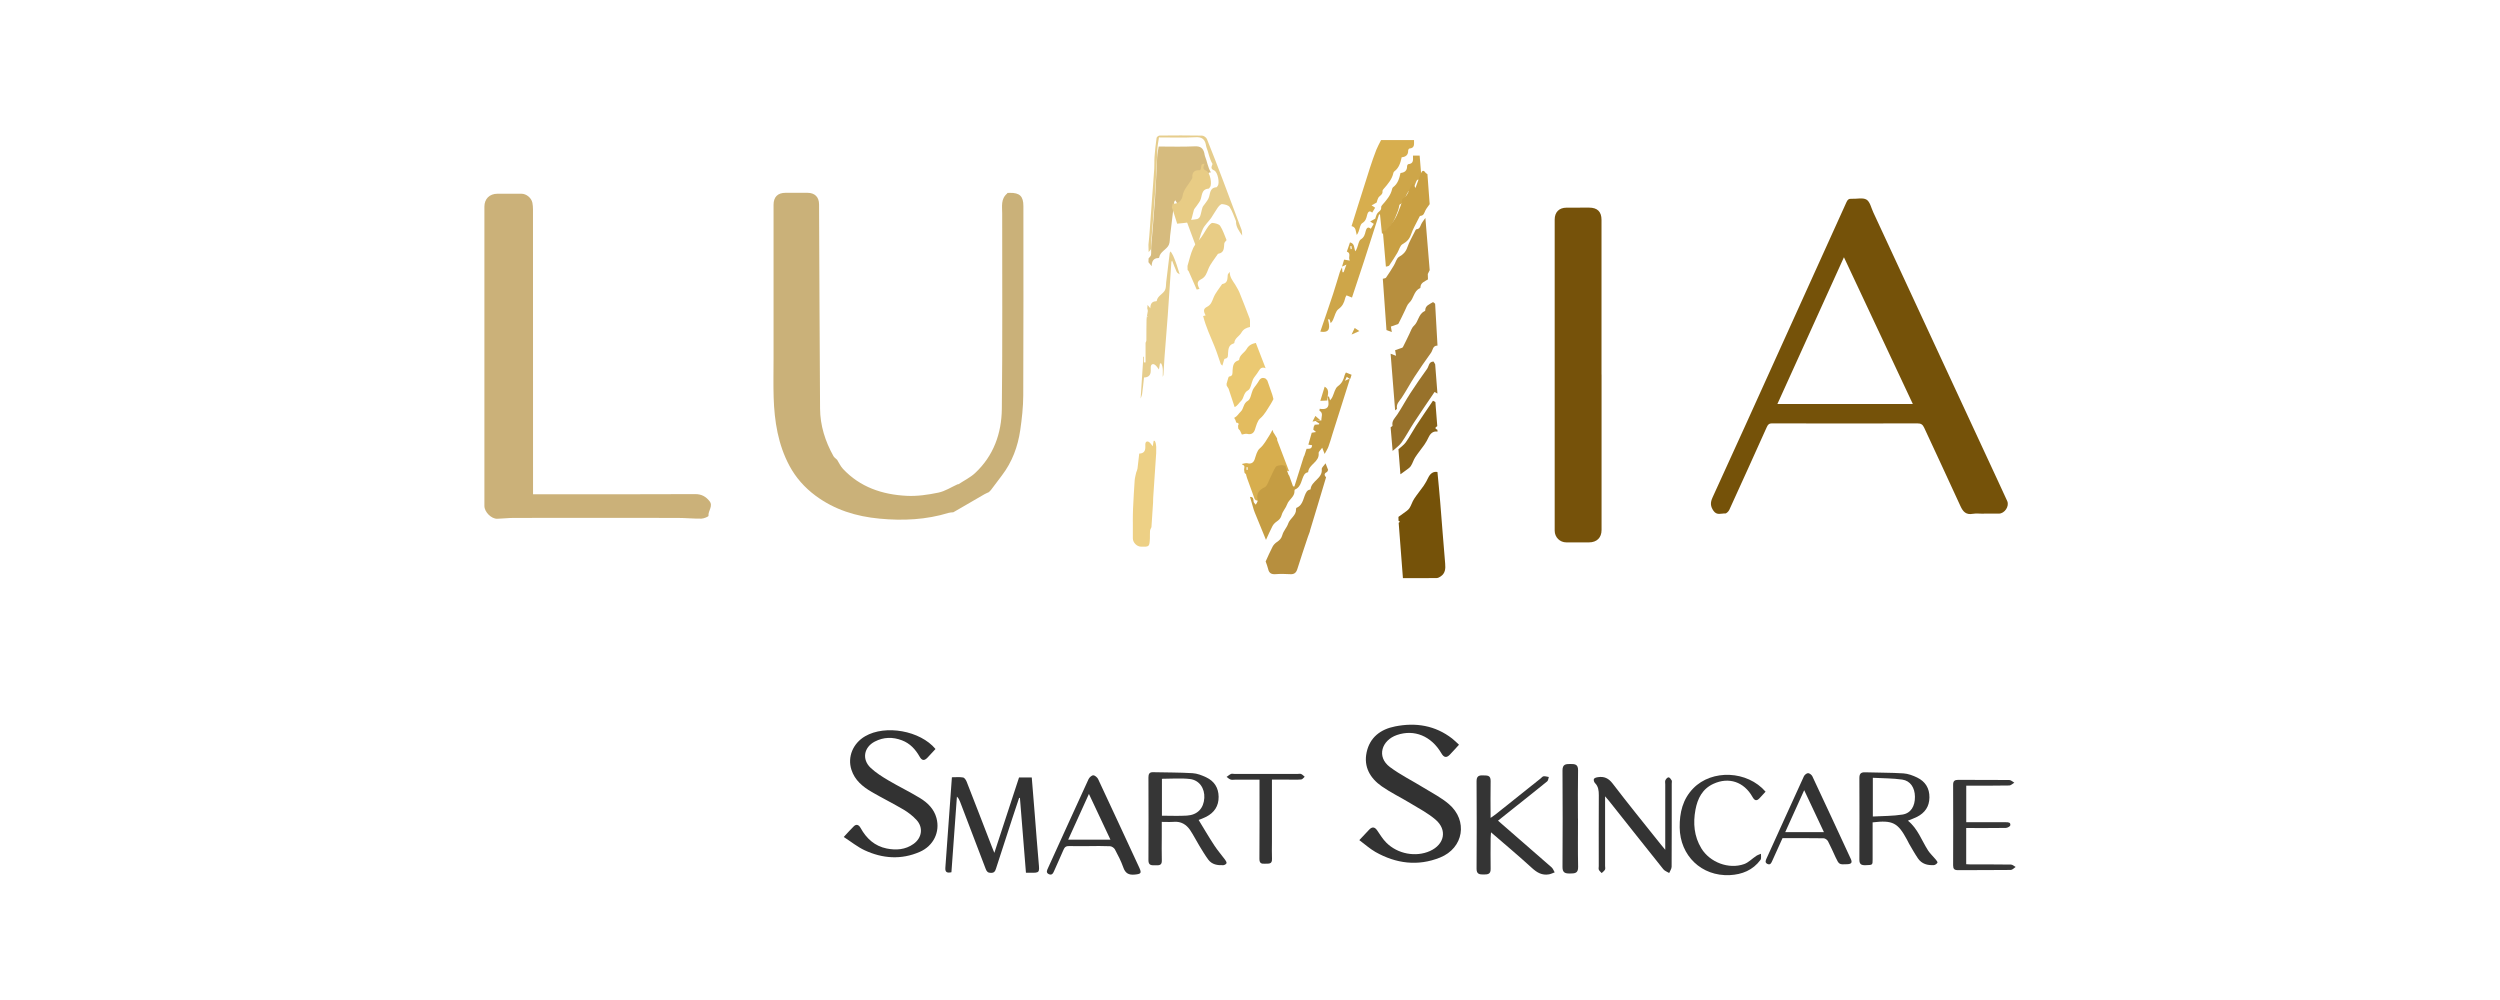 <svg width="200" height="80" viewBox="0 0 200 80" fill="none" xmlns="http://www.w3.org/2000/svg">
<path d="M76.63 38.746C76.65 38.746 76.674 38.738 76.694 38.73C77.134 38.438 77.622 38.202 78.002 37.85C79.487 36.469 80.123 34.672 80.147 32.716C80.207 27.502 80.171 22.287 80.175 17.073C80.175 16.509 80.051 15.909 80.579 15.476C80.588 15.468 80.579 15.452 80.584 15.436C80.651 15.436 80.719 15.432 80.784 15.428C81.58 15.416 81.872 15.7 81.872 16.493C81.872 21.543 81.884 26.597 81.86 31.647C81.856 32.568 81.752 33.492 81.62 34.408C81.428 35.725 80.976 36.953 80.159 38.026C79.859 38.418 79.567 38.814 79.271 39.206L79.111 39.37C78.995 39.426 78.875 39.471 78.763 39.535C78.106 39.911 77.454 40.295 76.798 40.675C76.622 40.779 76.442 40.879 76.262 40.983C76.142 40.995 76.018 40.991 75.901 41.027C74.089 41.583 72.236 41.671 70.359 41.491C68.49 41.315 66.77 40.787 65.241 39.654C64.369 39.006 63.664 38.21 63.164 37.278C62.248 35.577 61.952 33.708 61.892 31.795C61.86 30.771 61.884 29.746 61.884 28.722C61.884 24.608 61.884 20.498 61.884 16.385C61.884 15.757 62.216 15.424 62.848 15.424C63.428 15.424 64.008 15.424 64.589 15.424C65.189 15.424 65.525 15.765 65.525 16.357C65.549 21.799 65.569 27.245 65.605 32.688C65.613 34.044 66.017 35.305 66.674 36.485C66.742 36.605 66.87 36.685 66.97 36.785C67.122 37.029 67.242 37.302 67.438 37.51C68.811 38.978 70.587 39.566 72.524 39.666C73.368 39.711 74.237 39.583 75.069 39.41C75.609 39.298 76.102 38.97 76.618 38.738L76.63 38.746Z" fill="#CAB179"/>
<path d="M42.643 39.541H43.578C47.596 39.541 51.611 39.549 55.63 39.529C56.135 39.529 56.477 39.736 56.759 40.089C57.077 40.483 56.636 40.864 56.679 41.266C56.687 41.326 56.31 41.489 56.111 41.492C55.471 41.501 54.831 41.433 54.191 41.433C49.826 41.425 45.458 41.429 41.093 41.433C40.656 41.433 40.215 41.492 39.777 41.501C39.304 41.512 38.756 40.96 38.752 40.479C38.748 39.942 38.752 39.406 38.752 38.873C38.752 31.428 38.752 23.982 38.752 16.533C38.752 15.909 39.161 15.503 39.789 15.499C40.433 15.499 41.073 15.499 41.717 15.499C42.111 15.499 42.516 15.833 42.592 16.223C42.623 16.394 42.639 16.569 42.639 16.74C42.639 24.173 42.643 31.606 42.643 39.04C42.643 39.187 42.643 39.334 42.643 39.537V39.541Z" fill="#CBB179"/>
<path d="M108.75 67.206C109.066 66.868 109.3 66.61 109.545 66.36C109.783 66.119 109.987 66.156 110.178 66.439C110.407 66.772 110.619 67.126 110.902 67.409C111.81 68.325 113.271 68.588 114.4 68.08C115.565 67.555 115.803 66.389 114.837 65.565C114.229 65.045 113.496 64.666 112.805 64.245C112.052 63.787 111.248 63.404 110.532 62.901C109.612 62.255 109.083 61.352 109.329 60.19C109.587 58.983 110.449 58.342 111.606 58.113C113.259 57.784 114.812 58.029 116.177 59.087C116.365 59.233 116.527 59.403 116.719 59.578C116.465 59.857 116.236 60.115 115.994 60.365C115.724 60.648 115.516 60.615 115.312 60.265C114.504 58.879 113.142 58.325 111.756 58.8C110.532 59.22 110.099 60.548 111.194 61.364C112.039 61.997 113.005 62.468 113.904 63.025C114.583 63.442 115.307 63.812 115.907 64.324C117.451 65.644 117.098 67.843 115.203 68.604C113.434 69.316 111.681 69.091 110.032 68.155C109.587 67.901 109.204 67.551 108.75 67.214V67.206Z" fill="#323232"/>
<path d="M74.842 59.918C74.616 60.163 74.41 60.389 74.195 60.615C73.942 60.879 73.755 60.856 73.571 60.535C73.237 59.945 72.801 59.47 72.154 59.225C71.418 58.945 70.687 58.961 69.986 59.324C69.105 59.78 68.933 60.753 69.656 61.431C70.074 61.822 70.572 62.136 71.07 62.431C71.901 62.921 72.774 63.342 73.598 63.844C74.21 64.216 74.724 64.717 74.919 65.449C75.214 66.548 74.689 67.666 73.582 68.149C72.104 68.796 70.606 68.689 69.166 68.019C68.595 67.751 68.09 67.341 67.5 66.958C67.822 66.613 68.055 66.345 68.308 66.1C68.504 65.912 68.699 65.966 68.852 66.245C69.319 67.088 69.982 67.689 70.939 67.881C71.69 68.03 72.429 67.981 73.084 67.513C73.755 67.034 73.881 66.207 73.326 65.602C73.027 65.276 72.659 64.989 72.276 64.763C71.445 64.273 70.579 63.844 69.745 63.361C69.021 62.94 68.381 62.419 68.113 61.577C67.783 60.554 68.239 59.462 69.212 58.899C70.832 57.957 73.621 58.451 74.842 59.922V59.918Z" fill="#323232"/>
<path d="M91.875 20.98L91.887 20.672C91.954 20.581 92.065 20.498 92.08 20.399C92.112 20.19 92.08 19.973 92.096 19.763C92.195 18.476 92.317 17.188 92.404 15.897C92.479 14.787 92.511 13.677 92.574 12.571C92.59 12.299 92.649 12.03 92.692 11.722C93.66 11.722 94.616 11.754 95.568 11.707C96.034 11.683 96.255 11.849 96.35 12.267C96.365 12.342 96.373 12.425 96.401 12.496C96.575 12.923 96.622 13.393 96.875 13.792C96.508 13.764 96.721 14.123 96.555 14.258C96.192 14.234 95.951 14.364 95.99 14.799C95.994 14.854 95.939 14.917 95.907 14.973C95.69 15.36 95.347 15.656 95.272 16.154C95.228 16.438 94.967 16.77 94.545 16.714L94.486 16.991C94.41 16.797 94.34 16.6 94.253 16.414C94.193 16.288 94.11 16.169 94.023 16.019C93.964 16.11 93.941 16.13 93.937 16.154C93.826 17.054 93.719 17.959 93.609 18.863C93.577 19.112 93.605 19.384 93.502 19.598C93.32 19.981 92.807 20.123 92.732 20.605C92.732 20.62 92.689 20.644 92.669 20.644C92.266 20.652 92.14 20.913 92.136 21.296L91.879 20.98H91.875Z" fill="#D6BB7E"/>
<path d="M79.545 68.237C80.23 66.141 80.876 64.167 81.523 62.198H82.541C82.621 63.208 82.706 64.21 82.786 65.211C82.888 66.487 82.981 67.763 83.095 69.035C83.167 69.817 83.171 69.83 82.393 69.821C82.309 69.821 82.224 69.821 82.076 69.821L81.595 63.842L81.531 63.825C81.354 64.353 81.176 64.886 81.003 65.414C80.559 66.775 80.112 68.135 79.676 69.5C79.609 69.716 79.533 69.83 79.275 69.83C79.025 69.83 78.937 69.724 78.856 69.513C78.18 67.721 77.492 65.934 76.807 64.142C76.752 64.002 76.693 63.863 76.553 63.728C76.406 65.739 76.262 67.751 76.114 69.779C75.789 69.851 75.598 69.8 75.628 69.42C75.805 67.024 75.975 64.632 76.152 62.181C76.46 62.181 76.76 62.148 77.044 62.198C77.158 62.219 77.28 62.401 77.331 62.532C78.011 64.26 78.675 65.997 79.347 67.73C79.397 67.861 79.452 67.987 79.549 68.233L79.545 68.237Z" fill="#333333"/>
<path d="M90.625 41.735C90.631 41.384 90.625 41.029 90.644 40.678C90.68 39.93 90.721 39.181 90.773 38.436C90.788 38.226 90.85 38.02 90.893 37.811C90.93 37.7 90.985 37.592 91.001 37.478C91.053 37.081 91.093 36.68 91.139 36.286C91.464 36.28 91.626 36.115 91.626 35.793C91.626 35.71 91.626 35.627 91.626 35.544C91.632 35.343 91.758 35.266 91.912 35.356C92.036 35.426 92.113 35.581 92.218 35.704L92.294 35.263L92.384 35.269C92.547 35.574 92.489 35.916 92.495 36.246C92.415 37.444 92.331 38.642 92.254 39.843C92.245 39.967 92.254 40.09 92.245 40.216C92.205 40.869 92.159 41.519 92.116 42.172C92.076 42.271 92.011 42.366 92.002 42.468C91.983 42.662 92.002 42.862 91.993 43.059C91.953 43.752 91.95 43.752 91.26 43.731C90.942 43.721 90.628 43.398 90.628 43.072C90.628 42.625 90.628 42.181 90.628 41.735H90.625Z" fill="#EDD085"/>
<path d="M149.81 65.789C149.81 66.788 149.81 67.77 149.81 68.752C149.81 69.208 149.81 69.195 149.255 69.216C148.919 69.228 148.746 69.154 148.75 68.764C148.762 66.591 148.758 64.417 148.75 62.248C148.75 61.919 148.853 61.771 149.206 61.784C150.229 61.821 151.252 61.804 152.275 61.87C152.649 61.895 153.031 62.038 153.372 62.203C154.025 62.519 154.366 63.061 154.354 63.801C154.346 64.524 153.993 65.029 153.36 65.35C153.142 65.461 152.908 65.539 152.633 65.654C153.426 66.291 153.73 67.236 154.247 68.041C154.416 68.3 154.658 68.513 154.855 68.756C154.921 68.834 155.024 68.969 154.995 69.015C154.942 69.105 154.814 69.2 154.716 69.208C154.206 69.24 153.742 69.117 153.438 68.674C153.183 68.3 152.961 67.897 152.731 67.507C152.67 67.4 152.62 67.285 152.559 67.174C151.827 65.814 151.417 65.6 149.81 65.789ZM149.827 65.321C150.636 65.276 151.429 65.288 152.197 65.165C152.871 65.058 153.204 64.495 153.195 63.739C153.191 63.028 152.834 62.462 152.181 62.367C151.412 62.256 150.624 62.268 149.827 62.223V65.317V65.321Z" fill="#333333"/>
<path d="M95.891 65.598C96.312 66.286 96.711 66.974 97.148 67.638C97.407 68.037 97.729 68.4 98.013 68.787C98.071 68.865 98.145 68.993 98.12 69.059C98.087 69.137 97.955 69.211 97.861 69.215C97.403 69.236 96.958 69.166 96.666 68.775C96.402 68.42 96.18 68.037 95.949 67.662C95.698 67.25 95.48 66.814 95.212 66.41C94.907 65.961 94.487 65.701 93.91 65.747C93.609 65.771 93.305 65.751 92.942 65.751C92.942 66.167 92.942 66.562 92.942 66.958C92.942 67.584 92.925 68.206 92.946 68.832C92.963 69.244 92.711 69.228 92.431 69.224C92.147 69.224 91.871 69.256 91.875 68.82C91.887 66.612 91.883 64.408 91.875 62.2C91.875 61.936 91.941 61.767 92.242 61.776C93.296 61.8 94.351 61.792 95.401 61.854C95.776 61.874 96.159 62.027 96.501 62.188C97.14 62.492 97.482 63.02 97.49 63.745C97.498 64.486 97.144 65.009 96.497 65.343C96.279 65.458 96.04 65.537 95.896 65.594L95.891 65.598ZM92.954 65.257C93.655 65.257 94.305 65.289 94.952 65.248C95.801 65.195 96.295 64.667 96.345 63.839C96.39 63.065 95.945 62.406 95.183 62.319C94.454 62.237 93.704 62.303 92.954 62.303V65.257Z" fill="#363636"/>
<path d="M98.823 22.782C98.932 22.982 99.062 23.174 99.15 23.385C99.437 24.087 99.706 24.795 99.978 25.504C100.004 25.569 99.993 25.649 100 25.722V26.158C99.709 26.223 99.477 26.321 99.302 26.627C99.142 26.903 98.772 27.052 98.743 27.437C98.743 27.459 98.685 27.48 98.652 27.491C98.288 27.615 98.27 27.931 98.245 28.236C98.227 28.44 98.292 28.661 97.98 28.701C97.936 28.709 97.907 28.861 97.878 28.948C97.845 29.047 97.82 29.148 97.791 29.25C97.743 29.203 97.678 29.163 97.656 29.108C97.489 28.643 97.351 28.171 97.162 27.713C96.831 26.91 96.464 26.125 96.25 25.282L96.45 25.235C96.254 24.871 96.272 24.693 96.566 24.544C96.886 24.384 96.962 24.105 97.086 23.803C97.242 23.418 97.533 23.091 97.765 22.735C97.772 22.727 97.787 22.72 97.798 22.72C98.227 22.644 98.19 22.306 98.219 21.994C98.227 21.91 98.325 21.834 98.383 21.75C98.365 22.164 98.616 22.462 98.823 22.778V22.782Z" fill="#EDD085"/>
<path d="M119.839 65.652C121.303 66.927 122.718 68.15 124.125 69.386C124.239 69.487 124.296 69.653 124.375 69.789C124.226 69.842 124.081 69.916 123.928 69.947C123.371 70.048 122.964 69.811 122.556 69.439C121.513 68.487 120.43 67.576 119.282 66.585C119.269 66.805 119.251 66.94 119.251 67.076C119.251 67.887 119.234 68.698 119.251 69.509C119.265 69.956 118.997 69.956 118.677 69.96C118.344 69.96 118.121 69.925 118.125 69.491C118.143 67.159 118.138 64.828 118.125 62.501C118.125 62.115 118.287 62.014 118.633 62.032C118.949 62.045 119.26 61.988 119.251 62.483C119.23 63.438 119.247 64.394 119.247 65.433C119.422 65.31 119.541 65.235 119.65 65.148C120.851 64.192 122.048 63.237 123.244 62.281C123.323 62.216 123.402 62.111 123.49 62.102C123.626 62.089 123.766 62.137 123.906 62.159C123.867 62.277 123.858 62.444 123.775 62.509C122.863 63.254 121.934 63.986 121.013 64.718C120.636 65.021 120.26 65.323 119.839 65.656V65.652Z" fill="#343434"/>
<path d="M93.02 30.155C93.013 29.791 93.078 29.416 92.898 29.076L92.799 29.069L92.714 29.556C92.598 29.419 92.513 29.249 92.377 29.171C92.207 29.072 92.067 29.157 92.06 29.379C92.06 29.471 92.06 29.562 92.06 29.654C92.06 30.011 91.881 30.192 91.522 30.199C91.475 30.635 91.43 31.077 91.369 31.516C91.352 31.642 91.291 31.762 91.25 31.884C91.315 30.91 91.379 29.94 91.441 28.967C91.451 28.831 91.444 28.694 91.447 28.558L91.509 28.524V28.991H91.645V27.421C91.669 27.36 91.71 27.299 91.71 27.237C91.716 26.683 91.706 26.128 91.723 25.573C91.73 25.341 91.798 25.117 91.825 24.885C91.832 24.817 91.798 24.742 91.781 24.671L91.805 24.392L92.026 24.664C92.029 24.33 92.138 24.109 92.486 24.102C92.506 24.102 92.54 24.082 92.54 24.068C92.605 23.656 93.047 23.53 93.204 23.2C93.293 23.016 93.269 22.778 93.296 22.567C93.391 21.787 93.483 21.011 93.578 20.232C93.578 20.211 93.602 20.194 93.653 20.116C93.728 20.245 93.8 20.347 93.851 20.456C93.926 20.62 93.987 20.787 94.052 20.953C94.079 21.028 94.103 21.1 94.13 21.175C94.212 21.433 94.293 21.689 94.375 21.947C94.293 21.886 94.174 21.838 94.137 21.757C94.001 21.467 93.895 21.164 93.769 20.851C93.755 20.878 93.715 20.916 93.711 20.957C93.612 22.376 93.524 23.799 93.422 25.222C93.34 26.363 93.245 27.506 93.156 28.647C93.122 29.089 93.105 29.535 93.075 29.978C93.071 30.039 93.034 30.1 93.013 30.165L93.02 30.155ZM91.808 25.382C91.829 25.352 91.849 25.328 91.846 25.317C91.839 25.3 91.815 25.294 91.798 25.283L91.808 25.382Z" fill="#E6CD8C"/>
<path d="M133.22 67.975C133.22 66.155 133.22 64.454 133.22 62.753C133.22 62.638 133.19 62.51 133.233 62.413C133.28 62.315 133.399 62.183 133.484 62.187C133.569 62.187 133.671 62.323 133.73 62.425C133.769 62.489 133.739 62.591 133.739 62.681C133.739 64.9 133.743 67.12 133.73 69.335C133.73 69.505 133.603 69.671 133.535 69.841C133.378 69.743 133.182 69.68 133.071 69.544C131.613 67.724 130.167 65.895 128.717 64.067C128.641 63.969 128.555 63.88 128.407 63.705C128.407 63.935 128.407 64.071 128.407 64.207C128.407 65.895 128.407 67.583 128.407 69.276C128.407 69.378 128.441 69.493 128.398 69.573C128.339 69.68 128.224 69.756 128.135 69.846C128.058 69.76 127.956 69.684 127.909 69.582C127.871 69.497 127.901 69.386 127.901 69.284C127.901 67.396 127.892 65.504 127.905 63.616C127.905 63.246 127.871 62.914 127.594 62.638C127.522 62.566 127.475 62.391 127.514 62.315C127.556 62.234 127.714 62.191 127.828 62.175C128.33 62.094 128.683 62.255 129.015 62.689C130.265 64.326 131.566 65.925 132.85 67.537C132.948 67.656 133.046 67.775 133.216 67.979L133.22 67.975Z" fill="#333333"/>
<path d="M141.25 63.33C141.077 63.516 140.921 63.685 140.765 63.855C140.526 64.11 140.366 64.05 140.201 63.759C139.521 62.545 138.307 62.138 137.072 62.706C136.192 63.109 135.802 63.885 135.637 64.778C135.437 65.853 135.524 66.902 136.105 67.864C136.785 68.987 138.303 69.567 139.534 69.125C139.885 69 140.171 68.688 140.496 68.475C140.613 68.397 140.747 68.358 140.877 68.302C140.869 68.466 140.921 68.679 140.838 68.791C140.231 69.611 139.369 69.962 138.376 70.01C136.122 70.114 134.401 68.453 134.375 66.2C134.362 65.016 134.614 63.937 135.459 63.07C136.963 61.527 139.785 61.644 141.25 63.339V63.33Z" fill="#343434"/>
<path d="M87.145 67.689C86.612 67.689 86.075 67.702 85.542 67.685C85.295 67.676 85.172 67.76 85.079 67.984C84.846 68.544 84.582 69.09 84.344 69.645C84.256 69.847 84.168 70.054 83.903 69.931C83.661 69.816 83.758 69.623 83.842 69.442C84.921 67.073 85.995 64.699 87.083 62.334C87.149 62.193 87.334 62.025 87.462 62.025C87.594 62.025 87.784 62.193 87.85 62.329C88.955 64.686 90.047 67.051 91.144 69.416C91.347 69.856 91.276 69.918 90.783 69.966C90.294 70.015 90.025 69.861 89.862 69.389C89.686 68.891 89.439 68.412 89.189 67.945C89.122 67.826 88.937 67.702 88.801 67.698C88.255 67.672 87.704 67.685 87.154 67.685L87.145 67.689ZM87.114 63.514C86.541 64.774 86.004 65.958 85.454 67.174H88.836C88.259 65.95 87.709 64.774 87.114 63.514Z" fill="#333333"/>
<path d="M142.6 67.054C142.313 67.685 142.042 68.275 141.779 68.87C141.702 69.04 141.629 69.222 141.399 69.117C141.18 69.016 141.245 68.85 141.326 68.672C142.321 66.484 143.308 64.291 144.311 62.107C144.364 61.989 144.53 61.856 144.643 61.852C144.756 61.852 144.926 61.981 144.983 62.094C146.018 64.295 147.042 66.504 148.061 68.708C148.199 69.004 148.118 69.121 147.786 69.137C147.131 69.169 147.127 69.169 146.847 68.583C146.645 68.154 146.459 67.713 146.237 67.293C146.176 67.183 146.006 67.062 145.889 67.062C144.801 67.046 143.713 67.05 142.6 67.05V67.054ZM144.335 63.215C143.806 64.388 143.312 65.476 142.819 66.568H145.913C145.383 65.44 144.873 64.364 144.335 63.215Z" fill="#333333"/>
<path d="M157.296 66.242V69.137C157.416 69.145 157.532 69.153 157.648 69.153C158.722 69.153 159.8 69.149 160.875 69.165C161.002 69.165 161.126 69.289 161.25 69.357C161.122 69.441 160.994 69.592 160.863 69.596C159.449 69.612 158.039 69.604 156.625 69.612C156.346 69.612 156.25 69.508 156.25 69.229C156.258 67.076 156.258 64.924 156.25 62.775C156.25 62.464 156.386 62.388 156.665 62.388C158.023 62.396 159.381 62.388 160.739 62.4C160.875 62.4 161.01 62.539 161.146 62.615C161.01 62.691 160.879 62.835 160.743 62.839C159.748 62.859 158.754 62.851 157.76 62.851H157.3V65.778C157.48 65.778 157.664 65.778 157.843 65.778C158.718 65.778 159.593 65.778 160.467 65.778C160.647 65.778 160.863 65.778 160.823 66.026C160.807 66.114 160.595 66.23 160.467 66.234C159.421 66.25 158.375 66.242 157.288 66.242H157.296Z" fill="#363636"/>
<path d="M102.176 35.216C102.491 36.043 102.81 36.873 103.125 37.7C103.017 37.682 102.903 37.633 102.799 37.648C102.662 37.667 102.469 37.697 102.406 37.789C102.243 38.026 102.146 38.305 102.013 38.564C101.875 38.827 101.786 39.209 101.568 39.313C101.134 39.521 100.967 39.78 101.041 40.233C101.049 40.281 101.056 40.336 101.041 40.381C101.008 40.462 100.956 40.533 100.911 40.611C100.856 40.533 100.763 40.462 100.752 40.381C100.733 40.196 100.741 40.018 100.481 40.029C100.441 39.988 100.381 39.951 100.366 39.903C100.162 39.35 99.962 38.794 99.762 38.238L99.692 37.997C99.684 37.978 99.684 37.96 99.684 37.938L99.566 37.834L99.536 37.633C99.491 37.478 99.677 37.248 99.384 37.174C99.376 37.155 99.373 37.133 99.376 37.111C99.514 37.092 99.662 37.029 99.788 37.059C100.077 37.137 100.281 37.022 100.374 36.744C100.478 36.436 100.559 36.061 100.782 35.872C101.149 35.561 101.334 35.149 101.586 34.775C101.668 34.652 101.727 34.519 101.798 34.389L101.875 34.604L101.939 34.693L102.165 35.068L102.176 35.209V35.216ZM99.718 37.582H99.821L99.803 37.363H99.729L99.718 37.582Z" fill="#D7AE4E"/>
<path d="M101.755 62.37C101.755 64.064 101.755 65.722 101.755 67.379C101.755 67.821 101.739 68.266 101.759 68.703C101.783 69.168 101.469 69.077 101.194 69.097C100.904 69.117 100.753 69.057 100.753 68.711C100.769 66.716 100.761 64.72 100.761 62.728V62.374C100.093 62.374 99.453 62.374 98.813 62.374C98.694 62.374 98.562 62.402 98.455 62.366C98.336 62.326 98.236 62.231 98.125 62.155C98.24 62.076 98.348 61.976 98.475 61.917C98.554 61.881 98.658 61.913 98.753 61.913C100.439 61.913 102.129 61.913 103.814 61.913C103.91 61.913 104.013 61.885 104.093 61.921C104.2 61.968 104.284 62.064 104.375 62.139C104.284 62.215 104.196 62.354 104.097 62.358C103.751 62.386 103.401 62.37 103.055 62.37C102.63 62.37 102.2 62.37 101.755 62.37Z" fill="#333333"/>
<path d="M99.371 18.842C99.136 18.49 98.861 18.154 98.881 17.697C98.719 17.316 98.598 16.907 98.375 16.567C98.274 16.414 97.979 16.345 97.764 16.329C97.655 16.321 97.505 16.495 97.416 16.616C97.226 16.883 97.072 17.179 96.886 17.446C96.671 17.749 96.372 18.008 96.222 18.336C96.016 18.782 95.918 19.275 95.773 19.749C95.728 19.7 95.659 19.664 95.639 19.607C95.396 18.964 95.162 18.32 94.923 17.677C94.923 17.656 94.923 17.636 94.935 17.62C95.214 17.591 95.502 17.579 95.777 17.523C95.866 17.506 95.975 17.393 96.011 17.3C96.093 17.073 96.121 16.827 96.198 16.6C96.23 16.495 96.323 16.41 96.388 16.312C96.485 16.171 96.603 16.033 96.675 15.88C96.841 15.543 96.732 15.021 97.315 14.981C97.351 14.981 97.384 14.908 97.416 14.868C97.59 14.645 97.42 13.759 97.133 13.633C96.793 13.491 96.947 13.309 97.003 13.115C96.744 12.706 96.696 12.225 96.517 11.787C96.489 11.715 96.481 11.63 96.465 11.553C96.368 11.124 96.141 10.954 95.663 10.978C94.688 11.027 93.709 10.994 92.717 10.994C92.672 11.31 92.612 11.585 92.596 11.864C92.531 13.002 92.498 14.139 92.421 15.272C92.332 16.596 92.211 17.915 92.106 19.235C92.09 19.453 92.122 19.672 92.09 19.887C92.073 19.988 91.96 20.073 91.891 20.166L91.875 19.579C91.899 19.344 91.919 19.113 91.944 18.879C92.077 17.082 92.211 15.284 92.341 13.487C92.361 13.176 92.336 12.86 92.361 12.548C92.401 12.042 92.454 11.537 92.527 11.031C92.539 10.954 92.684 10.844 92.769 10.844C93.899 10.832 95.032 10.828 96.161 10.848C96.299 10.848 96.501 10.998 96.554 11.124C96.995 12.212 97.416 13.313 97.833 14.414C98.335 15.73 98.829 17.045 99.318 18.369C99.371 18.514 99.359 18.688 99.375 18.85L99.371 18.842Z" fill="#E6CD8C"/>
<path d="M126.24 65.483C126.24 66.771 126.221 68.06 126.25 69.348C126.259 69.866 125.993 69.876 125.606 69.881C125.218 69.886 124.995 69.823 125 69.358C125.015 66.781 125.019 64.204 125 61.632C125 61.143 125.252 61.119 125.62 61.119C125.978 61.119 126.255 61.129 126.245 61.623C126.221 62.911 126.235 64.199 126.235 65.488L126.24 65.483Z" fill="#363636"/>
<path d="M96.361 13.107C96.301 13.314 96.137 13.507 96.499 13.658C96.808 13.787 96.985 14.733 96.8 14.97C96.765 15.013 96.731 15.086 96.692 15.09C96.073 15.137 96.189 15.692 96.013 16.045C95.931 16.208 95.81 16.35 95.707 16.505C95.638 16.608 95.539 16.699 95.505 16.811C95.427 17.056 95.393 17.314 95.307 17.555C95.273 17.654 95.156 17.774 95.058 17.791C94.765 17.847 94.46 17.86 94.163 17.895C94.159 17.877 94.154 17.864 94.159 17.847C94.055 17.52 93.952 17.198 93.849 16.871C93.819 16.776 93.784 16.686 93.75 16.591L93.814 16.29C94.275 16.35 94.559 15.989 94.606 15.679C94.688 15.137 95.062 14.815 95.299 14.393C95.333 14.333 95.397 14.264 95.389 14.204C95.35 13.731 95.612 13.589 96.004 13.615C96.184 13.469 95.957 13.077 96.352 13.107H96.361Z" fill="#E8CC85"/>
<path d="M158.687 41.098C158.398 41.098 158.101 41.059 157.819 41.106C157.277 41.2 157.042 40.938 156.831 40.477C155.882 38.383 154.894 36.305 153.933 34.215C153.816 33.965 153.683 33.868 153.402 33.872C149.519 33.88 145.636 33.88 141.757 33.872C141.503 33.872 141.425 33.985 141.335 34.184C140.343 36.391 139.347 38.594 138.343 40.79C138.284 40.915 138.116 41.086 138.011 41.079C137.698 41.059 137.351 41.254 137.081 40.868C136.827 40.501 136.816 40.208 137.003 39.797C138.796 35.891 140.562 31.973 142.335 28.059C144.132 24.098 145.929 20.137 147.718 16.172C147.808 15.973 147.902 15.887 148.124 15.903C148.53 15.926 149.019 15.79 149.32 15.969C149.601 16.137 149.695 16.63 149.862 16.985C153.187 24.149 156.511 31.309 159.835 38.473C160.085 39.008 160.331 39.547 160.577 40.083C160.765 40.497 160.37 41.09 159.909 41.09C159.503 41.09 159.093 41.09 158.687 41.09V41.098ZM153.027 32.321C151.195 28.415 149.374 24.54 147.515 20.579C145.722 24.536 143.964 28.411 142.191 32.321H153.023H153.027Z" fill="#755209"/>
<path d="M114.995 37.756C115.072 38.571 115.154 39.382 115.219 40.197C115.354 41.827 115.47 43.456 115.613 45.082C115.648 45.495 115.628 45.862 115.254 46.113C115.161 46.175 115.049 46.24 114.945 46.244C114.065 46.256 113.18 46.252 112.234 46.252C112.118 44.761 112.006 43.294 111.894 41.827L111.999 41.738L111.883 41.66L111.875 41.352C112.018 41.247 112.165 41.151 112.304 41.043C112.458 40.923 112.643 40.819 112.748 40.664C112.902 40.436 112.972 40.151 113.126 39.915C113.362 39.552 113.644 39.22 113.891 38.865C114.034 38.66 114.153 38.436 114.261 38.208C114.428 37.864 114.686 37.698 114.995 37.76V37.756Z" fill="#755209"/>
<path d="M101.283 43.202L100.384 41.008L100.297 40.77C100.198 40.43 100.099 40.089 100 39.753C100.277 39.741 100.269 39.931 100.289 40.129C100.297 40.216 100.4 40.291 100.459 40.374C100.507 40.295 100.562 40.216 100.598 40.129C100.618 40.085 100.61 40.022 100.598 39.971C100.519 39.487 100.697 39.21 101.16 38.989C101.394 38.878 101.489 38.47 101.635 38.189C101.778 37.916 101.885 37.615 102.055 37.361C102.122 37.258 102.328 37.23 102.475 37.211C102.586 37.195 102.708 37.246 102.823 37.266L103.081 37.979L103.14 38.062C103.239 38.343 103.342 38.624 103.441 38.905L103.552 38.921C103.801 38.129 104.051 37.334 104.3 36.542L104.352 36.443L104.526 35.904C104.716 35.892 104.945 35.956 104.969 35.619L104.668 35.572L104.938 34.621L105.282 34.562L105.064 34.372L105.1 34.134L105.155 34.043C105.151 34.019 105.155 33.999 105.163 33.98L105.524 33.952L105.539 33.877L105.29 33.726C105.29 33.703 105.298 33.679 105.314 33.655L105.71 33.635C105.694 33.338 105.896 33.049 105.555 32.855L105.575 32.701C106.399 32.839 106.347 32.321 106.185 31.715L106.319 31.731L106.407 32.024C106.541 31.877 106.569 31.806 106.601 31.739C106.735 31.45 106.803 31.062 107.028 30.899C107.357 30.662 107.484 30.377 107.567 30.028C107.59 29.937 107.65 29.85 107.674 29.799L108.125 29.981L108.03 30.297C108.006 30.297 107.982 30.297 107.959 30.297L107.741 30.151L107.594 30.46L107.959 30.297L107.967 30.396C107.511 31.834 107.056 33.271 106.601 34.708C106.494 35.049 106.403 35.397 106.276 35.73C106.201 35.936 106.074 36.122 105.971 36.316L105.777 35.817C105.646 36.007 105.476 36.138 105.492 36.252C105.567 36.965 104.704 37.139 104.652 37.769C104.652 37.789 104.553 37.793 104.51 37.821C104.458 37.852 104.403 37.888 104.367 37.935C104.09 38.335 104.142 38.941 103.587 39.167C103.568 39.175 103.556 39.238 103.56 39.278C103.579 39.749 103.108 39.951 102.97 40.347C102.867 40.644 102.613 40.897 102.534 41.198C102.463 41.463 102.32 41.598 102.118 41.736C101.992 41.824 101.869 41.95 101.798 42.085C101.608 42.449 101.449 42.825 101.275 43.198L101.283 43.202Z" fill="#C59D43"/>
<path d="M108.172 23.81L107.722 23.628C107.694 23.68 107.634 23.763 107.615 23.858C107.528 24.21 107.405 24.491 107.077 24.728C106.851 24.89 106.784 25.278 106.65 25.567C106.618 25.634 106.594 25.705 106.456 25.851L106.369 25.559L106.234 25.543C106.396 26.148 106.448 26.666 105.625 26.528C105.969 25.523 106.317 24.518 106.65 23.506C106.843 22.92 107.009 22.327 107.195 21.738C107.235 21.615 107.306 21.504 107.362 21.385L107.397 21.777H107.488L107.714 21.168L107.362 21.33L107.528 20.768L107.987 20.848C107.82 20.571 108.129 20.274 107.749 20.124L107.998 19.392C108.378 19.479 108.319 19.819 108.414 20.104C108.497 20.013 108.532 19.918 108.568 19.823C108.663 19.59 108.695 19.261 108.865 19.151C109.138 18.98 109.189 18.751 109.252 18.502C109.324 18.213 109.454 18.114 109.664 18.304L109.901 17.908L109.612 17.718L110.02 17.493C110.071 17.37 110.103 17.133 110.237 17.006C110.38 16.876 110.518 16.797 110.494 16.575C110.487 16.512 110.55 16.429 110.601 16.374C110.934 15.994 111.266 15.618 111.373 15.104C111.384 15.056 111.416 15.001 111.452 14.973C111.824 14.696 111.942 14.293 112.041 13.838C112.354 13.81 112.575 13.664 112.567 13.292C112.567 13.237 112.623 13.138 112.662 13.134C113.137 13.09 113.03 12.738 113.038 12.45H113.572C113.631 13.189 113.691 13.897 113.75 14.605C113.703 14.57 113.635 14.542 113.604 14.491C113.473 14.281 113.362 14.372 113.295 14.526C113.157 14.858 113.042 15.199 112.892 15.598L112.729 15.262C112.405 15.606 112.425 16.136 111.978 16.366C111.93 16.389 111.934 16.508 111.915 16.583C111.887 16.682 111.867 16.785 111.828 16.88C111.701 17.192 111.594 17.521 111.424 17.805C111.234 18.114 110.985 18.391 110.748 18.668C110.72 18.703 110.621 18.676 110.554 18.68C110.502 18.173 110.451 17.667 110.4 17.161L110.324 17.153C109.921 18.403 109.525 19.657 109.118 20.907C108.805 21.872 108.481 22.833 108.161 23.798L108.172 23.81ZM108.129 19.692L108.018 19.7L108.054 19.934L108.137 19.922L108.125 19.689L108.129 19.692Z" fill="#CEA649"/>
<path d="M114.224 21.935L114.237 22.353C113.979 22.521 113.634 22.607 113.634 23.012C113.634 23.033 113.6 23.059 113.574 23.068C113.092 23.296 113.109 23.881 112.748 24.209C112.58 24.359 112.502 24.622 112.395 24.837C112.222 25.186 112.063 25.543 111.882 25.884C111.852 25.944 111.736 25.961 111.654 25.991C111.525 26.038 111.396 26.081 111.271 26.125L111.344 26.564L110.918 26.404C110.819 25.035 110.724 23.671 110.625 22.301C110.711 22.271 110.84 22.271 110.883 22.211C111.107 21.892 111.314 21.561 111.516 21.225C111.654 20.997 111.723 20.665 111.921 20.549C112.252 20.36 112.463 20.153 112.588 19.783C112.735 19.352 112.976 18.952 113.178 18.538C113.213 18.465 113.264 18.345 113.316 18.34C113.579 18.319 113.609 18.121 113.695 17.94C113.781 17.759 113.919 17.604 114.031 17.436C114.147 18.827 114.259 20.222 114.375 21.613L114.224 21.918V21.935Z" fill="#B78F3E"/>
<path d="M101.25 44.922C101.431 44.526 101.604 44.125 101.806 43.737C101.882 43.594 102.009 43.455 102.148 43.366C102.367 43.219 102.515 43.08 102.591 42.793C102.675 42.473 102.949 42.207 103.054 41.887C103.198 41.465 103.699 41.25 103.683 40.748C103.683 40.71 103.691 40.643 103.712 40.63C104.302 40.39 104.247 39.745 104.543 39.319C104.576 39.269 104.635 39.226 104.694 39.197C104.741 39.172 104.846 39.163 104.846 39.142C104.901 38.472 105.82 38.286 105.74 37.528C105.727 37.405 105.909 37.262 106.043 37.064L106.25 37.595L106.174 37.747C105.955 37.852 105.896 37.991 106.086 38.181C105.862 38.931 105.639 39.682 105.411 40.432C105.209 41.102 105.006 41.769 104.804 42.435L104.787 42.528L104.631 42.949C104.349 43.805 104.054 44.661 103.788 45.521C103.691 45.828 103.535 45.955 103.21 45.934C102.814 45.909 102.418 45.904 102.026 45.934C101.701 45.955 101.524 45.841 101.452 45.525C101.406 45.318 101.322 45.124 101.254 44.922H101.25Z" fill="#B78F3E"/>
<path d="M113.121 11.206C113.109 11.492 113.219 11.845 112.749 11.884C112.713 11.884 112.654 11.986 112.654 12.041C112.662 12.41 112.443 12.555 112.133 12.582C112.035 13.033 111.917 13.433 111.549 13.708C111.509 13.735 111.478 13.79 111.47 13.837C111.36 14.347 111.031 14.72 110.705 15.096C110.654 15.151 110.592 15.233 110.6 15.296C110.623 15.516 110.482 15.594 110.345 15.723C110.207 15.849 110.176 16.088 110.129 16.206L109.725 16.429L110.011 16.618L109.776 17.01C109.568 16.822 109.439 16.92 109.368 17.206C109.309 17.453 109.254 17.68 108.984 17.849C108.811 17.955 108.78 18.284 108.69 18.516C108.65 18.61 108.619 18.704 108.537 18.794C108.447 18.512 108.505 18.174 108.125 18.088C108.298 17.539 108.466 16.994 108.639 16.445C108.96 15.433 109.274 14.418 109.603 13.406C109.756 12.928 109.925 12.457 110.105 11.986C110.196 11.751 110.325 11.531 110.486 11.206H113.125H113.121Z" fill="#D7AE4E"/>
<path d="M111.25 28.3L111.684 28.463L111.61 28.015C111.737 27.971 111.873 27.928 112 27.879C112.079 27.849 112.197 27.831 112.232 27.77C112.417 27.419 112.579 27.059 112.754 26.704C112.864 26.485 112.939 26.217 113.114 26.064C113.482 25.73 113.465 25.134 113.956 24.901C113.982 24.888 114.018 24.862 114.018 24.844C114.018 24.432 114.368 24.344 114.632 24.173L114.706 24.204L114.811 24.305C114.873 25.419 114.939 26.533 115 27.647C114.61 27.642 114.632 28.015 114.482 28.221C114.026 28.853 113.583 29.493 113.158 30.147C112.803 30.695 112.496 31.274 112.136 31.818C111.952 32.094 111.684 32.309 111.759 32.695C111.763 32.726 111.662 32.783 111.61 32.827C111.491 31.318 111.368 29.814 111.25 28.305V28.3Z" fill="#A88138"/>
<path d="M114.366 16.341C114.251 16.513 114.11 16.672 114.022 16.857C113.933 17.043 113.902 17.25 113.633 17.268C113.58 17.268 113.527 17.396 113.492 17.471C113.284 17.895 113.037 18.306 112.886 18.748C112.758 19.128 112.542 19.34 112.202 19.534C111.999 19.649 111.928 19.993 111.787 20.227C111.579 20.568 111.367 20.912 111.137 21.239C111.093 21.301 110.965 21.305 110.872 21.332L110.625 18.483C110.7 18.483 110.811 18.509 110.841 18.47C111.106 18.156 111.385 17.851 111.597 17.507C111.791 17.189 111.906 16.822 112.047 16.473C112.091 16.367 112.114 16.252 112.144 16.142C112.167 16.058 112.162 15.925 112.215 15.899C112.71 15.643 112.692 15.051 113.054 14.666L113.235 15.042C113.403 14.591 113.531 14.212 113.686 13.845C113.757 13.673 113.88 13.571 114.03 13.805C114.066 13.858 114.136 13.889 114.194 13.933L114.375 16.345L114.366 16.341Z" fill="#C9A043"/>
<path d="M114.996 34.532C114.703 34.47 114.457 34.631 114.299 34.958C114.197 35.174 114.083 35.387 113.947 35.581C113.713 35.919 113.445 36.234 113.221 36.579C113.078 36.799 113.008 37.071 112.862 37.291C112.763 37.437 112.587 37.536 112.44 37.65C112.308 37.753 112.168 37.848 112.033 37.943C111.981 37.276 111.926 36.608 111.875 35.941C112.073 35.757 112.311 35.6 112.466 35.383C112.763 34.962 113.005 34.496 113.287 34.063C113.724 33.399 114.175 32.742 114.637 32.057L114.831 32.163C114.883 32.805 114.93 33.447 114.982 34.092C114.787 34.199 114.787 34.294 114.993 34.386L115 34.532H114.996Z" fill="#876219"/>
<path d="M115 31.487L114.764 31.358C114.203 32.191 113.655 32.983 113.125 33.794C112.782 34.319 112.488 34.885 112.127 35.397C111.94 35.66 111.651 35.852 111.41 36.074L111.25 34.186C111.303 34.141 111.406 34.088 111.401 34.052C111.326 33.66 111.597 33.442 111.784 33.161C112.15 32.609 112.461 32.021 112.822 31.465C113.254 30.801 113.704 30.146 114.167 29.509C114.319 29.3 114.296 28.917 114.693 28.926V28.935L114.813 29.144C114.875 29.924 114.933 30.703 114.996 31.487H115Z" fill="#98722B"/>
<path d="M105.968 30.931C106.447 31.202 106.165 31.618 106.188 32.041L105.625 32.069C105.743 31.691 105.856 31.309 105.974 30.931H105.968Z" fill="#CEA649"/>
<path d="M105.23 33.274L105.625 33.618L105 33.726L105.23 33.274Z" fill="#CEA649"/>
<path d="M100.47 27.442C100.731 28.115 100.989 28.787 101.25 29.46C100.992 29.341 100.827 29.441 100.7 29.675C100.623 29.821 100.508 29.948 100.412 30.087C100.351 30.175 100.281 30.256 100.239 30.352C100.105 30.651 100.066 31.105 99.839 31.228C99.459 31.436 99.536 31.855 99.259 32.105C99.105 32.243 98.998 32.474 98.771 32.566C98.609 32.078 98.448 31.589 98.286 31.097L98.136 30.855L98.125 30.705C98.156 30.598 98.183 30.494 98.217 30.386C98.248 30.294 98.279 30.133 98.325 30.125C98.655 30.083 98.59 29.848 98.606 29.633C98.632 29.31 98.652 28.976 99.036 28.845C99.071 28.833 99.128 28.81 99.132 28.787C99.167 28.38 99.559 28.222 99.724 27.93C99.909 27.607 100.155 27.503 100.466 27.434L100.47 27.442Z" fill="#EBC972"/>
<path d="M95.008 21.599L95 21.273C95.147 20.797 95.244 20.301 95.452 19.853C95.602 19.524 95.903 19.263 96.119 18.958C96.31 18.69 96.461 18.392 96.652 18.124C96.742 18.002 96.892 17.823 97.002 17.835C97.218 17.851 97.515 17.921 97.616 18.075C97.84 18.417 97.962 18.828 98.125 19.21C98.06 19.3 97.95 19.385 97.942 19.483C97.909 19.833 97.95 20.211 97.47 20.297C97.458 20.297 97.441 20.305 97.433 20.313C97.173 20.708 96.847 21.078 96.672 21.509C96.534 21.847 96.449 22.16 96.091 22.34C95.765 22.506 95.741 22.706 95.96 23.113L95.737 23.166L95.085 21.68L95.012 21.603L95.008 21.599Z" fill="#E8CC85"/>
<path d="M128.125 29.973C128.125 34.113 128.125 38.254 128.125 42.398C128.125 43.017 127.743 43.391 127.116 43.391C126.514 43.391 125.912 43.391 125.309 43.391C124.79 43.391 124.375 42.984 124.375 42.452C124.375 37.095 124.375 31.734 124.375 26.377C124.375 23.441 124.375 20.5 124.375 17.564C124.375 16.971 124.728 16.617 125.318 16.613C125.92 16.613 126.522 16.613 127.124 16.609C127.789 16.609 128.121 16.933 128.121 17.589C128.121 21.717 128.121 25.845 128.121 29.969L128.125 29.973Z" fill="#76520A"/>
<path d="M98.75 33.411C98.978 33.319 99.087 33.087 99.241 32.947C99.52 32.696 99.442 32.274 99.825 32.066C100.053 31.942 100.092 31.485 100.227 31.184C100.27 31.087 100.34 31.006 100.401 30.917C100.498 30.778 100.614 30.65 100.692 30.503C100.819 30.263 100.985 30.166 101.245 30.286L101.322 30.364L101.388 30.445C101.523 30.828 101.658 31.211 101.79 31.598C101.825 31.706 101.848 31.818 101.875 31.926C101.802 32.062 101.74 32.201 101.655 32.328C101.392 32.719 101.198 33.145 100.815 33.473C100.583 33.67 100.498 34.065 100.39 34.382C100.293 34.668 100.08 34.788 99.779 34.711C99.651 34.676 99.493 34.742 99.35 34.765L99.199 34.444L99.129 34.367H99.125L99.059 34.278L99.044 34.053C99.148 33.883 99.063 33.825 98.901 33.81L98.823 33.574L98.762 33.496L98.754 33.419L98.75 33.411Z" fill="#E3BC5F"/>
<path d="M108.75 26.486L108.125 26.765L108.376 26.235L108.75 26.486Z" fill="#CEA649"/>
</svg>
